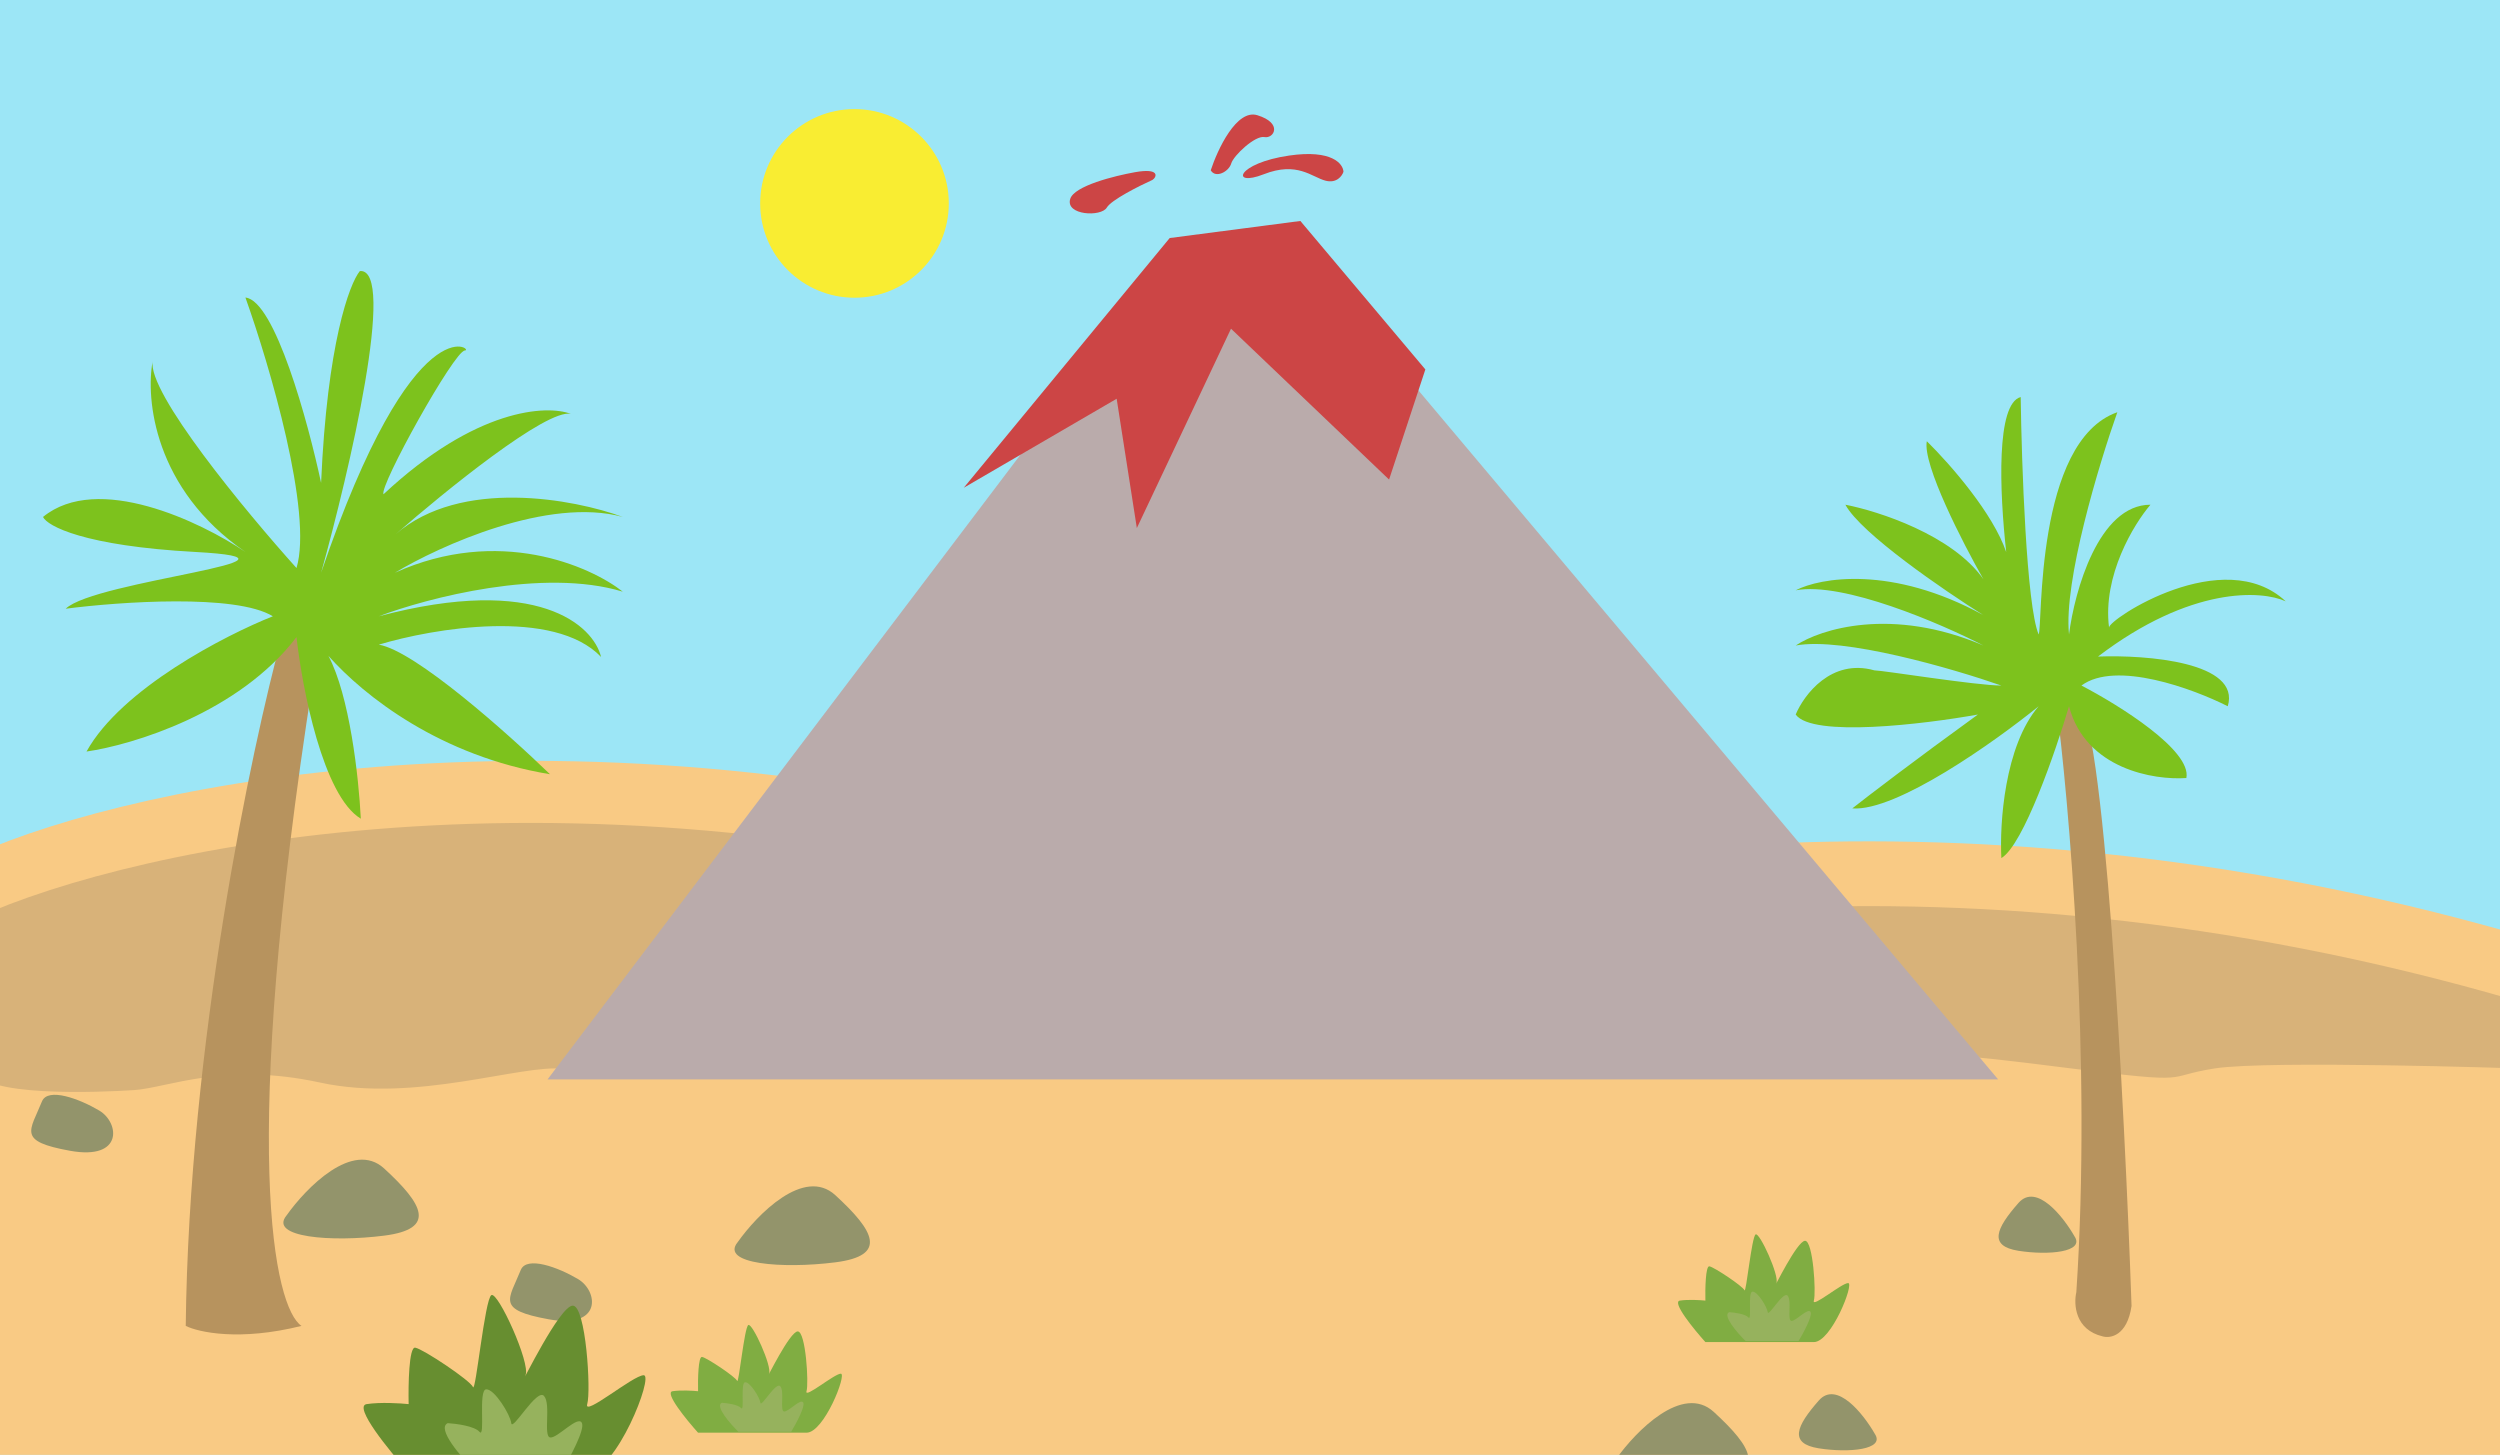 <svg width="1440" height="838" viewBox="0 0 1440 838" fill="none" xmlns="http://www.w3.org/2000/svg">
<g clip-path="url(#clip0_508_1388)">
<rect width="1440" height="838" fill="#9CE6F6"/>
<circle cx="492.183" cy="117.165" r="54.326" fill="#F9ED32"/>
<path d="M0 584.601H138.49H1175.77H1440V927.246H0V584.601Z" fill="#F9CA84"/>
<path d="M987.154 813.276C969.156 796.77 942.159 824.452 930.911 840.357C920.545 852.952 956.783 855.832 987.154 851.963C1017.53 848.095 1009.65 833.909 987.154 813.276Z" fill="#93946B"/>
<path d="M481.142 688.418C463.144 671.911 436.147 699.594 424.899 715.499C414.533 728.093 450.771 730.974 481.142 727.105C511.513 723.236 503.639 709.051 481.142 688.418Z" fill="#93946B"/>
<path d="M1047.64 806.682C1057.97 794.924 1073.48 814.643 1079.94 825.973C1085.9 834.945 1065.08 836.996 1047.64 834.241C1030.19 831.485 1034.71 821.38 1047.64 806.682Z" fill="#93946B"/>
<path d="M1162.64 692.898C1172.98 681.14 1188.49 700.86 1194.95 712.189C1200.9 721.161 1180.09 723.213 1162.64 720.457C1145.2 717.701 1149.72 707.596 1162.64 692.898Z" fill="#93946B"/>
<path d="M316.223 759.943C285.489 754.4 293.066 748.687 300.01 731.39C303.471 723.389 321.34 729.857 332.989 736.772C344.638 743.687 346.957 765.486 316.223 759.943Z" fill="#93946B"/>
<path d="M40.423 662.861C9.689 657.318 17.266 651.605 24.21 634.308C27.671 626.306 45.54 632.775 57.189 639.69C68.838 646.605 71.157 668.404 40.423 662.861Z" fill="#93946B"/>
<path d="M221.272 673.043C203.274 656.537 176.278 684.22 165.029 700.124C154.663 712.719 190.901 715.599 221.272 711.731C251.643 707.862 243.769 693.676 221.272 673.043Z" fill="#93946B"/>
<path d="M211.178 808.77C203.312 809.981 224.035 835.494 235.38 848.1H338.241C354.88 848.1 376.814 792.131 370.763 792.131C364.713 792.131 335.972 816.334 338.241 808.77C340.51 801.207 337.485 752.046 329.922 752.046C322.358 752.046 299.668 798.938 302.694 792.131C305.719 785.324 286.811 743.726 283.029 745.995C279.247 748.264 273.953 802.72 272.44 798.938C270.928 795.156 243.7 777.005 239.162 776.248C235.532 775.643 235.128 797.678 235.38 808.77C230.59 808.266 219.044 807.56 211.178 808.77Z" fill="#678E30"/>
<path d="M276.189 824.745C273.356 821.44 262.811 820.023 257.893 819.728C251.282 822.798 265.565 839.304 273.533 847.173H323.702C328.227 839.697 336.864 823.742 335.211 819.728C333.145 814.712 321.046 828.582 316.914 827.991C312.783 827.401 317.504 808.809 313.373 804.088C309.241 799.366 295.076 824.745 294.486 819.728C293.896 814.712 284.747 799.956 280.026 800.251C275.304 800.546 279.731 828.877 276.189 824.745Z" fill="#96B25D"/>
<path d="M663.127 491.855C340.041 394.756 77.501 451.397 -13.384 491.855V529.934H663.127V491.855Z" fill="#F9CA84"/>
<path d="M663.127 528.655C340.041 429.664 77.501 487.409 -13.384 528.655V615.656C-13.384 632.249 58.404 629.174 77.423 627.88C96.442 626.586 129.051 611.527 184.28 623.54C239.51 635.553 300.292 612.739 324.871 615.656C366.898 620.644 663.127 615.656 663.127 615.656V528.655Z" fill="#D8B279"/>
<path d="M1450.01 538.228C1112.04 441.129 837.399 497.77 742.328 538.228V576.307H1450.01V538.228Z" fill="#F9CA84"/>
<path d="M1450.01 576.582C1112.04 477.591 837.399 535.336 742.328 576.582V615.403C742.328 615.403 1096.01 625.168 1103.85 615.403C1111.69 605.638 1120.09 606.198 1192.89 615.403C1265.69 624.608 1244.97 620.198 1275.77 615.403C1306.57 610.608 1450.01 615.403 1450.01 615.403V576.582Z" fill="#D8B279"/>
<path d="M674.922 146.793L315.395 621.736H734.646H1150.92L743.41 137.397L674.922 146.793Z" fill="#BAABAB"/>
<path d="M643.196 229.676L555.119 280.952L673.746 137.106L749.012 127.276L821.006 212.797L800.106 276.228L709.059 189.331L654.819 304.159L643.196 229.676Z" fill="#CC4545"/>
<path d="M616.444 114.589C618.749 107.023 642.083 101.276 653.699 99.193C668.278 96.579 666.333 101.951 663.887 103.592C656.174 107.08 640.101 115.158 637.513 119.567C634.278 125.079 613.564 124.046 616.444 114.589Z" fill="#CC4545"/>
<path d="M742.692 89.582C767.183 86.046 773.658 94.359 773.834 98.958C773.05 101.36 769.888 105.747 763.507 104.076C755.53 101.988 747.225 92.798 727.906 100.377C708.588 107.956 712.078 94.003 742.692 89.582Z" fill="#CC4545"/>
<path d="M724.231 66.365C712.293 62.681 701.361 85.984 697.387 98.097C700.244 102.97 707.847 98.811 709.173 94.197C710.498 89.582 722.969 77.888 728.33 78.952C733.691 80.015 739.153 70.971 724.231 66.365Z" fill="#CC4545"/>
<path d="M967.603 749.148C962.825 749.883 975.412 765.38 982.303 773.036H1044.78C1054.88 773.036 1068.21 739.042 1064.53 739.042C1060.86 739.042 1043.4 753.742 1044.78 749.148C1046.16 744.555 1044.32 714.695 1039.72 714.695C1035.13 714.695 1021.35 743.176 1023.19 739.042C1025.02 734.908 1013.54 709.642 1011.24 711.02C1008.95 712.398 1005.73 745.473 1004.81 743.176C1003.89 740.88 987.356 729.855 984.6 729.395C982.395 729.028 982.15 742.411 982.303 749.148C979.394 748.842 972.38 748.413 967.603 749.148Z" fill="#80AD42"/>
<path d="M1007.09 758.851C1005.37 756.844 998.964 755.983 995.976 755.804C991.961 757.668 1000.64 767.694 1005.48 772.473H1035.95C1038.7 767.933 1043.94 758.242 1042.94 755.804C1041.68 752.757 1034.33 761.181 1031.82 760.823C1029.32 760.464 1032.18 749.172 1029.67 746.304C1027.16 743.436 1018.56 758.851 1018.2 755.804C1017.84 752.757 1012.29 743.795 1009.42 743.974C1006.55 744.153 1009.24 761.36 1007.09 758.851Z" fill="#96B25D"/>
<path d="M387.383 801.344C382.606 802.079 395.193 817.575 402.083 825.232H464.558C474.665 825.232 487.986 791.238 484.311 791.238C480.636 791.238 463.18 805.938 464.558 801.344C465.936 796.75 464.099 766.891 459.505 766.891C454.911 766.891 441.13 795.372 442.968 791.238C444.805 787.103 433.321 761.838 431.024 763.216C428.727 764.594 425.511 797.669 424.593 795.372C423.674 793.075 407.136 782.05 404.38 781.591C402.175 781.223 401.93 794.607 402.083 801.344C399.174 801.038 392.161 800.609 387.383 801.344Z" fill="#80AD42"/>
<path d="M426.869 811.047C425.149 809.039 418.744 808.179 415.757 808C411.742 809.864 420.417 819.889 425.256 824.669H455.727C458.476 820.128 463.721 810.437 462.718 808C461.463 804.953 454.114 813.377 451.605 813.019C449.095 812.66 451.963 801.368 449.454 798.5C446.945 795.632 438.341 811.047 437.982 808C437.624 804.953 432.067 795.991 429.2 796.17C426.332 796.349 429.02 813.556 426.869 811.047Z" fill="#96B25D"/>
<path d="M106.988 763.717C108.766 601.918 144.771 431.08 162.551 365.886C192.777 365.886 186.999 382.926 180.331 391.445C137.659 664.371 158.106 753.345 173.663 763.717C138.103 772.607 114.396 767.421 106.988 763.717Z" fill="#B7935E"/>
<path d="M207.831 471.569C186.038 458.493 174.052 396.384 170.784 366.963C137.659 410.549 76.348 429.073 49.834 432.886C69.883 396.71 129.741 365.874 157.163 354.977C135.869 341.902 68.747 346.623 37.848 350.619C54.737 334.274 192.576 322.288 112.488 317.929C48.417 314.443 27.314 303.038 24.772 297.771C56.154 272.056 115.575 300.495 141.363 317.929C88.649 281.77 83.798 229.534 87.965 207.905C84.547 225.821 141.742 294.883 170.784 327.191C180.372 295.374 155.165 210.055 141.363 171.373C158.362 173.116 177.503 243.289 184.949 278.158C188.436 197.96 201.294 163.382 207.287 156.118C228.643 154.374 201.294 271.257 184.949 329.916C238.886 171.918 273.755 201.883 267.762 201.883C261.769 201.883 218.183 280.337 220.907 284.695C274.081 235.008 314.979 233.119 328.781 238.386C314.912 235.352 256.079 283.065 227.919 307.707C265.48 275.102 330.716 287.463 358.746 297.771C316.033 286.003 253.415 314.297 227.445 329.916C287.157 302.893 339.859 325.92 358.746 340.812C312.982 326.865 245.969 344.444 218.183 354.977C310.149 330.569 341.857 360.426 346.216 378.405C319.193 350.074 249.601 361.878 218.183 371.322C239.104 374.809 292.642 422.535 316.795 445.962C253.651 435.562 209.762 400.946 189.177 377.79C201.314 400.634 206.631 447.26 207.831 471.569Z" fill="#7DC21D"/>
<path d="M1195.97 744.3C1204.87 610.72 1191.73 460.708 1184.04 402.399H1195.97C1211.87 406.852 1223.8 637.489 1227.77 752.251C1225.23 769.426 1215.58 771.069 1211.08 769.744C1195.17 765.927 1194.38 751.191 1195.97 744.3Z" fill="#B7935E"/>
<path d="M1174.26 365.455C1176.64 361.479 1171.87 254.138 1219.58 237.441C1208.98 267.39 1188.57 334.922 1191.75 365.455C1194.93 340.541 1208.77 290.713 1238.66 290.713C1229.12 301.845 1210.99 331.583 1214.81 361.479C1214.39 356.817 1280.8 312.977 1316.58 346.372C1302.8 340.011 1261.88 337.466 1208.45 378.176C1236.54 377.116 1290.82 381.357 1283.19 406.801C1263.31 396.729 1218.63 380.244 1198.91 394.874C1220.37 406.005 1262.52 432.244 1259.34 448.147C1240.78 449.472 1201.29 443.058 1191.75 406.801C1184.06 432.774 1165.51 486.63 1152.79 494.264C1151.73 474.651 1154.54 429.7 1174.26 406.801C1149.08 427.209 1092.36 467.548 1066.92 465.639C1075.66 458.748 1102.38 438.287 1139.27 411.571C1108.26 417.137 1043.86 424.929 1034.32 411.571C1039.09 400.175 1054.83 379.131 1079.64 386.128C1084.41 386.128 1138.48 394.874 1152.79 394.874C1124.7 385.067 1061.67 366.727 1034.32 371.815C1048.36 362.395 1089.66 349.207 1142.45 371.815C1117.8 359.094 1061.67 334.922 1034.32 340.011C1048.36 332.731 1089.66 325.402 1142.45 354.323C1119.66 340.011 1071.85 307.252 1062.94 290.713C1082.02 294.424 1124.64 308.206 1142.45 333.65C1130.53 312.712 1107.31 267.496 1109.85 254.138C1123.75 267.821 1148.07 295.882 1155.58 318.005C1151.71 282.905 1149.7 232.524 1163.92 228.694C1164.45 267.39 1167.26 348.916 1174.26 365.455Z" fill="#7DC21D"/>
</g>
<defs>
<clipPath id="clip0_508_1388">
<rect width="1440" height="838" fill="white"/>
</clipPath>
</defs>
</svg>
